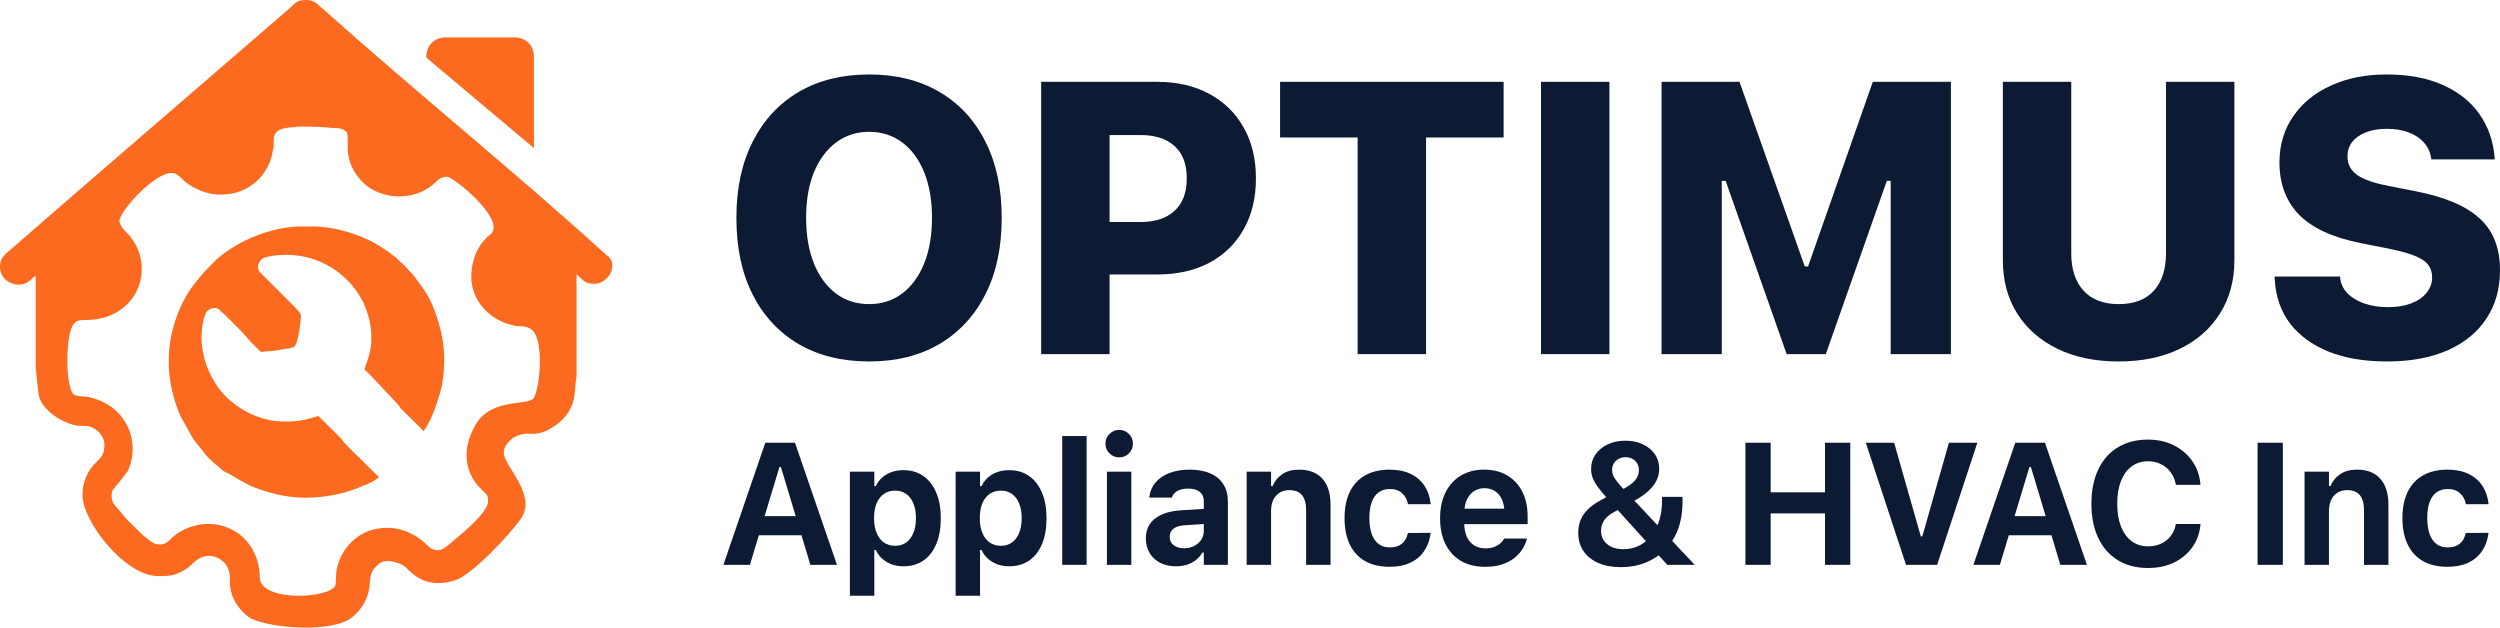<svg width="235" height="59" viewBox="0 0 235 59" fill="none" xmlns="http://www.w3.org/2000/svg">
<path d="M81.7 33.978C84.235 33.978 86.431 33.434 88.289 32.346C90.159 31.247 91.602 29.692 92.618 27.682C93.646 25.671 94.16 23.277 94.16 20.498V20.463C94.16 17.696 93.646 15.307 92.618 13.297C91.602 11.275 90.159 9.72 88.289 8.632C86.431 7.544 84.235 7 81.7 7C79.164 7 76.962 7.544 75.093 8.632C73.235 9.72 71.792 11.275 70.764 13.297C69.736 15.307 69.222 17.696 69.222 20.463V20.498C69.222 23.277 69.73 25.671 70.746 27.682C71.763 29.692 73.206 31.247 75.075 32.346C76.945 33.434 79.153 33.978 81.7 33.978ZM81.7 28.586C80.508 28.586 79.468 28.255 78.58 27.593C77.692 26.919 77.003 25.979 76.512 24.773C76.022 23.555 75.776 22.13 75.776 20.498V20.463C75.776 18.819 76.022 17.394 76.512 16.188C77.015 14.982 77.71 14.048 78.598 13.385C79.486 12.723 80.52 12.392 81.7 12.392C82.88 12.392 83.914 12.723 84.802 13.385C85.69 14.048 86.379 14.982 86.87 16.188C87.36 17.394 87.606 18.819 87.606 20.463V20.498C87.606 22.13 87.36 23.555 86.87 24.773C86.379 25.979 85.69 26.919 84.802 27.593C83.914 28.255 82.88 28.586 81.7 28.586Z" fill="#0D1A34"/>
<path d="M101.092 25.802H108.769C110.65 25.802 112.285 25.435 113.676 24.702C115.066 23.957 116.141 22.91 116.9 21.562C117.671 20.202 118.057 18.612 118.057 16.791V16.756C118.057 14.923 117.671 13.332 116.9 11.984C116.141 10.624 115.066 9.572 113.676 8.827C112.285 8.07 110.65 7.692 108.769 7.692H101.092V12.694H107.209C108.576 12.694 109.639 13.037 110.398 13.722C111.17 14.408 111.555 15.419 111.555 16.756V16.791C111.555 18.115 111.17 19.126 110.398 19.824C109.639 20.522 108.576 20.87 107.209 20.87H101.092V25.802ZM97.868 33.287H104.3V7.692H97.868V33.287Z" fill="#0D1A34"/>
<path d="M127.618 33.287H134.05V12.924H141.34V7.692H120.328V12.924H127.618V33.287Z" fill="#0D1A34"/>
<path d="M144.855 33.287H151.287V7.692H144.855V33.287Z" fill="#0D1A34"/>
<path d="M156.187 33.287H161.847V17.004H165.019L159.183 8.401L167.946 33.287H171.626L180.389 8.401L174.553 17.004H177.725V33.287H183.386V7.692H176.043L169.961 25.039H169.646L163.512 7.692H156.187V33.287Z" fill="#0D1A34"/>
<path d="M199.133 33.978C201.353 33.978 203.275 33.582 204.899 32.79C206.535 31.998 207.797 30.886 208.685 29.455C209.584 28.025 210.034 26.357 210.034 24.453V7.692H203.602V23.833C203.602 25.311 203.223 26.476 202.463 27.327C201.704 28.166 200.6 28.586 199.151 28.586C197.725 28.586 196.627 28.166 195.856 27.327C195.085 26.476 194.699 25.311 194.699 23.833V7.692H188.268V24.453C188.268 26.369 188.717 28.042 189.617 29.473C190.517 30.892 191.779 31.998 193.403 32.79C195.038 33.582 196.949 33.978 199.133 33.978Z" fill="#0D1A34"/>
<path d="M224.362 33.978C226.582 33.978 228.486 33.63 230.075 32.932C231.664 32.222 232.879 31.229 233.721 29.952C234.574 28.663 235 27.149 235 25.411V25.393C235 23.324 234.369 21.71 233.107 20.551C231.845 19.381 229.865 18.529 227.166 17.997L224.555 17.483C223.188 17.223 222.195 16.88 221.576 16.454C220.968 16.016 220.664 15.431 220.664 14.698V14.68C220.664 14.172 220.81 13.728 221.102 13.35C221.406 12.96 221.833 12.658 222.382 12.445C222.931 12.221 223.585 12.108 224.345 12.108C225.127 12.108 225.817 12.221 226.413 12.445C227.008 12.67 227.482 12.983 227.832 13.385C228.194 13.776 228.422 14.243 228.516 14.787L228.551 14.982H234.509L234.492 14.769C234.363 13.255 233.896 11.919 233.09 10.76C232.284 9.59 231.144 8.673 229.672 8.011C228.212 7.337 226.424 7 224.31 7C222.37 7 220.647 7.343 219.14 8.029C217.632 8.703 216.447 9.661 215.582 10.902C214.717 12.132 214.279 13.581 214.268 15.248V15.266C214.268 17.264 214.875 18.896 216.09 20.161C217.317 21.426 219.262 22.325 221.926 22.857L224.537 23.372C226.021 23.667 227.073 24.01 227.692 24.4C228.311 24.791 228.621 25.346 228.621 26.067V26.085C228.621 26.617 228.446 27.096 228.095 27.522C227.756 27.948 227.277 28.279 226.658 28.515C226.039 28.752 225.309 28.87 224.467 28.87C223.614 28.87 222.861 28.752 222.207 28.515C221.552 28.279 221.032 27.959 220.647 27.558C220.261 27.144 220.039 26.677 219.981 26.156L219.963 25.997H213.812L213.829 26.316C213.923 27.9 214.402 29.266 215.266 30.413C216.143 31.548 217.352 32.429 218.894 33.056C220.436 33.671 222.259 33.978 224.362 33.978Z" fill="#0D1A34"/>
<path d="M68 53.096H70.492L73.266 43.907H73.958V41.616H71.938L68 53.096ZM70.107 50.312H76.513L75.931 48.514H70.688L70.107 50.312ZM76.175 53.096H78.675L74.729 41.616H73.408V43.907L76.175 53.096Z" fill="#0D1A34"/>
<path d="M79.889 56H82.185V51.696H82.326C82.473 52.014 82.672 52.287 82.924 52.516C83.18 52.743 83.477 52.921 83.812 53.048C84.153 53.17 84.522 53.231 84.92 53.231C85.649 53.231 86.275 53.051 86.799 52.691C87.323 52.33 87.726 51.813 88.009 51.139C88.292 50.466 88.434 49.659 88.434 48.721V48.705C88.434 47.771 88.29 46.97 88.001 46.302C87.719 45.629 87.315 45.109 86.791 44.743C86.267 44.377 85.643 44.194 84.92 44.194C84.511 44.194 84.139 44.255 83.804 44.377C83.469 44.494 83.175 44.663 82.924 44.886C82.677 45.109 82.478 45.377 82.326 45.69H82.185V44.337H79.889V56ZM84.134 51.306C83.736 51.306 83.387 51.203 83.089 50.996C82.795 50.789 82.567 50.492 82.405 50.105C82.242 49.712 82.161 49.251 82.161 48.721V48.705C82.161 48.164 82.24 47.702 82.397 47.321C82.559 46.933 82.787 46.636 83.081 46.429C83.38 46.223 83.731 46.119 84.134 46.119C84.543 46.119 84.891 46.223 85.18 46.429C85.473 46.636 85.698 46.933 85.856 47.321C86.018 47.708 86.099 48.169 86.099 48.705V48.721C86.099 49.256 86.018 49.718 85.856 50.105C85.698 50.492 85.473 50.789 85.18 50.996C84.891 51.203 84.543 51.306 84.134 51.306Z" fill="#0D1A34"/>
<path d="M89.83 56H92.125V51.696H92.266C92.413 52.014 92.612 52.287 92.864 52.516C93.121 52.743 93.417 52.921 93.752 53.048C94.093 53.17 94.462 53.231 94.86 53.231C95.589 53.231 96.215 53.051 96.739 52.691C97.263 52.33 97.666 51.813 97.95 51.139C98.233 50.466 98.374 49.659 98.374 48.721V48.705C98.374 47.771 98.23 46.97 97.942 46.302C97.659 45.629 97.255 45.109 96.731 44.743C96.207 44.377 95.584 44.194 94.86 44.194C94.452 44.194 94.079 44.255 93.744 44.377C93.409 44.494 93.115 44.663 92.864 44.886C92.617 45.109 92.418 45.377 92.266 45.69H92.125V44.337H89.83V56ZM94.074 51.306C93.676 51.306 93.328 51.203 93.029 50.996C92.735 50.789 92.507 50.492 92.345 50.105C92.183 49.712 92.101 49.251 92.101 48.721V48.705C92.101 48.164 92.18 47.702 92.337 47.321C92.499 46.933 92.728 46.636 93.021 46.429C93.32 46.223 93.671 46.119 94.074 46.119C94.483 46.119 94.832 46.223 95.12 46.429C95.413 46.636 95.638 46.933 95.796 47.321C95.958 47.708 96.039 48.169 96.039 48.705V48.721C96.039 49.256 95.958 49.718 95.796 50.105C95.638 50.492 95.413 50.789 95.12 50.996C94.832 51.203 94.483 51.306 94.074 51.306Z" fill="#0D1A34"/>
<path d="M99.848 53.096H102.144V40.988H99.848V53.096Z" fill="#0D1A34"/>
<path d="M104.05 53.096H106.345V44.337H104.05V53.096ZM105.206 42.993C105.562 42.993 105.866 42.868 106.118 42.619C106.369 42.364 106.495 42.059 106.495 41.704C106.495 41.343 106.369 41.038 106.118 40.789C105.866 40.534 105.562 40.407 105.206 40.407C104.855 40.407 104.551 40.534 104.294 40.789C104.037 41.038 103.909 41.343 103.909 41.704C103.909 42.059 104.037 42.364 104.294 42.619C104.551 42.868 104.855 42.993 105.206 42.993Z" fill="#0D1A34"/>
<path d="M110.532 53.231C110.909 53.231 111.257 53.181 111.577 53.08C111.902 52.974 112.185 52.826 112.426 52.635C112.672 52.439 112.869 52.205 113.016 51.935H113.157V53.096H115.421V47.114C115.421 46.493 115.279 45.963 114.996 45.523C114.719 45.077 114.313 44.738 113.778 44.504C113.244 44.266 112.594 44.146 111.829 44.146C111.105 44.146 110.469 44.252 109.919 44.464C109.374 44.677 108.939 44.974 108.614 45.355C108.294 45.737 108.103 46.185 108.04 46.7L108.032 46.772H110.154L110.17 46.74C110.259 46.48 110.432 46.281 110.689 46.143C110.951 46 111.289 45.928 111.703 45.928C112.174 45.928 112.533 46.032 112.78 46.239C113.031 46.44 113.157 46.732 113.157 47.114V49.906C113.157 50.214 113.076 50.492 112.913 50.741C112.751 50.985 112.531 51.179 112.253 51.322C111.975 51.465 111.658 51.537 111.302 51.537C110.904 51.537 110.579 51.441 110.327 51.251C110.076 51.06 109.95 50.797 109.95 50.463V50.447C109.95 50.129 110.071 49.877 110.312 49.691C110.553 49.506 110.919 49.4 111.412 49.373L114.289 49.182V47.766L111.066 47.965C109.992 48.029 109.164 48.286 108.582 48.737C108.001 49.182 107.71 49.8 107.71 50.59V50.606C107.71 51.136 107.83 51.601 108.071 51.998C108.312 52.391 108.645 52.696 109.07 52.913C109.499 53.125 109.987 53.231 110.532 53.231Z" fill="#0D1A34"/>
<path d="M117.186 53.096H119.481V48.029C119.481 47.631 119.549 47.286 119.686 46.994C119.827 46.703 120.024 46.477 120.275 46.318C120.532 46.154 120.836 46.072 121.187 46.072C121.732 46.072 122.133 46.231 122.39 46.549C122.646 46.867 122.775 47.336 122.775 47.957V53.096H125.07V47.432C125.07 46.382 124.816 45.573 124.308 45.005C123.805 44.433 123.071 44.146 122.107 44.146C121.488 44.146 120.97 44.284 120.55 44.56C120.131 44.836 119.822 45.212 119.623 45.69H119.481V44.337H117.186V53.096Z" fill="#0D1A34"/>
<path d="M130.624 53.279C131.379 53.279 132.028 53.152 132.573 52.897C133.118 52.637 133.551 52.272 133.87 51.8C134.19 51.327 134.392 50.776 134.476 50.145V50.089L132.353 50.097L132.338 50.121C132.238 50.566 132.047 50.901 131.764 51.123C131.481 51.346 131.104 51.457 130.632 51.457C130.223 51.457 129.877 51.351 129.594 51.139C129.311 50.927 129.094 50.617 128.942 50.208C128.795 49.795 128.722 49.294 128.722 48.705V48.689C128.722 48.1 128.795 47.604 128.942 47.201C129.089 46.798 129.303 46.493 129.586 46.286C129.875 46.074 130.223 45.968 130.632 45.968C131.125 45.968 131.512 46.098 131.795 46.358C132.083 46.612 132.267 46.952 132.346 47.376L132.353 47.392H134.484V47.368C134.415 46.716 134.222 46.148 133.902 45.666C133.582 45.183 133.147 44.809 132.597 44.544C132.047 44.279 131.389 44.146 130.624 44.146C129.723 44.146 128.955 44.327 128.321 44.687C127.692 45.042 127.213 45.557 126.882 46.231C126.552 46.904 126.387 47.724 126.387 48.689V48.705C126.387 49.675 126.552 50.503 126.882 51.187C127.213 51.866 127.692 52.386 128.321 52.746C128.955 53.102 129.723 53.279 130.624 53.279Z" fill="#0D1A34"/>
<path d="M139.597 53.279C140.231 53.279 140.779 53.2 141.24 53.041C141.707 52.876 142.094 52.664 142.404 52.404C142.718 52.144 142.964 51.866 143.142 51.569C143.321 51.266 143.444 50.977 143.512 50.702L143.528 50.622H141.389L141.366 50.67C141.314 50.781 141.214 50.906 141.067 51.044C140.926 51.176 140.737 51.293 140.501 51.394C140.265 51.495 139.98 51.545 139.644 51.545C139.23 51.545 138.874 51.452 138.575 51.266C138.277 51.081 138.046 50.813 137.884 50.463C137.721 50.113 137.64 49.691 137.64 49.198V48.259C137.64 47.75 137.721 47.321 137.884 46.97C138.051 46.615 138.277 46.347 138.56 46.167C138.848 45.981 139.175 45.889 139.542 45.889C139.914 45.889 140.239 45.979 140.517 46.159C140.8 46.334 141.02 46.596 141.177 46.947C141.34 47.297 141.421 47.734 141.421 48.259V49.19L142.498 47.814H136.516V49.27H143.598V48.546C143.598 47.66 143.433 46.888 143.103 46.231C142.773 45.573 142.301 45.061 141.688 44.695C141.075 44.329 140.347 44.146 139.503 44.146C138.665 44.146 137.933 44.334 137.31 44.711C136.692 45.088 136.212 45.618 135.871 46.302C135.536 46.986 135.368 47.792 135.368 48.721V48.729C135.368 49.667 135.539 50.476 135.879 51.155C136.22 51.834 136.705 52.359 137.333 52.73C137.968 53.096 138.722 53.279 139.597 53.279Z" fill="#0D1A34"/>
<path d="M156.726 53.096H159.297V53.088L152.725 46.095C152.416 45.761 152.175 45.485 152.002 45.268C151.829 45.05 151.709 44.86 151.641 44.695C151.572 44.531 151.538 44.361 151.538 44.186V44.17C151.538 43.937 151.593 43.733 151.703 43.557C151.813 43.377 151.963 43.237 152.151 43.136C152.345 43.03 152.563 42.977 152.804 42.977C153.055 42.977 153.273 43.03 153.456 43.136C153.645 43.242 153.792 43.385 153.897 43.566C154.001 43.746 154.054 43.953 154.054 44.186V44.202C154.054 44.557 153.931 44.878 153.684 45.164C153.443 45.451 153.011 45.756 152.387 46.079L153.448 47.177C154.345 46.689 154.987 46.196 155.374 45.697C155.767 45.199 155.964 44.655 155.964 44.067V44.051C155.964 43.536 155.828 43.083 155.555 42.69C155.283 42.298 154.908 41.99 154.431 41.767C153.954 41.539 153.407 41.425 152.788 41.425C152.17 41.425 151.617 41.539 151.13 41.767C150.648 41.99 150.265 42.303 149.982 42.706C149.704 43.109 149.565 43.573 149.565 44.099V44.114C149.565 44.38 149.613 44.642 149.707 44.902C149.801 45.162 149.964 45.451 150.194 45.769C150.425 46.087 150.739 46.469 151.137 46.915L156.726 53.096ZM152.324 53.311C153.226 53.311 154.03 53.163 154.738 52.865C155.445 52.569 156.045 52.163 156.538 51.648C157.083 51.086 157.489 50.434 157.756 49.691C158.023 48.943 158.157 48.121 158.157 47.225V46.708H156.231V47.074C156.231 47.7 156.155 48.281 156.003 48.816C155.851 49.346 155.623 49.821 155.319 50.24C155.115 50.516 154.876 50.757 154.604 50.964C154.337 51.171 154.033 51.333 153.692 51.449C153.352 51.566 152.974 51.624 152.56 51.624C152.151 51.624 151.793 51.553 151.483 51.41C151.174 51.266 150.933 51.065 150.76 50.805C150.587 50.545 150.501 50.245 150.501 49.906V49.89C150.501 49.519 150.603 49.185 150.807 48.888C151.017 48.591 151.326 48.336 151.735 48.124L152.269 47.838L151.185 46.628L150.485 47.01C149.751 47.403 149.212 47.848 148.866 48.347C148.525 48.84 148.355 49.418 148.355 50.081V50.097C148.355 50.744 148.517 51.309 148.842 51.791C149.167 52.274 149.628 52.648 150.226 52.913C150.823 53.178 151.523 53.311 152.324 53.311Z" fill="#0D1A34"/>
<path d="M164.069 53.096H166.443V48.259H171.552V53.096H173.926V41.616H171.552V46.278H166.443V41.616H164.069V53.096Z" fill="#0D1A34"/>
<path d="M179.166 53.096H182.09L185.871 41.616H183.198L180.698 50.423H180.557L178.049 41.616H175.385L179.166 53.096Z" fill="#0D1A34"/>
<path d="M185.498 53.096H187.989L190.764 43.907H191.456V41.616H189.436L185.498 53.096ZM187.604 50.312H194.011L193.429 48.514H188.186L187.604 50.312ZM193.673 53.096H196.172L192.226 41.616H190.906V43.907L193.673 53.096Z" fill="#0D1A34"/>
<path d="M201.915 53.391C202.832 53.391 203.644 53.221 204.352 52.881C205.059 52.537 205.63 52.062 206.065 51.457C206.5 50.853 206.759 50.15 206.843 49.349V49.254H204.532L204.517 49.325C204.438 49.734 204.278 50.092 204.037 50.399C203.801 50.702 203.503 50.938 203.141 51.107C202.785 51.272 202.379 51.354 201.923 51.354C201.325 51.354 200.809 51.192 200.374 50.869C199.939 50.545 199.604 50.084 199.368 49.484C199.137 48.885 199.022 48.177 199.022 47.36V47.344C199.022 46.522 199.137 45.814 199.368 45.22C199.604 44.621 199.939 44.162 200.374 43.844C200.809 43.52 201.323 43.359 201.915 43.359C202.365 43.359 202.772 43.449 203.133 43.629C203.5 43.809 203.804 44.064 204.045 44.393C204.286 44.716 204.446 45.093 204.524 45.523L204.532 45.578H206.835V45.475C206.762 44.669 206.505 43.953 206.065 43.327C205.625 42.701 205.046 42.21 204.328 41.855C203.615 41.5 202.811 41.322 201.915 41.322C200.814 41.322 199.866 41.566 199.069 42.054C198.278 42.536 197.667 43.229 197.238 44.13C196.808 45.032 196.593 46.103 196.593 47.344V47.36C196.593 48.601 196.808 49.673 197.238 50.574C197.667 51.476 198.281 52.171 199.077 52.659C199.874 53.147 200.82 53.391 201.915 53.391Z" fill="#0D1A34"/>
<path d="M212.213 53.096H214.587V41.616H212.213V53.096Z" fill="#0D1A34"/>
<path d="M216.627 53.096H218.922V48.029C218.922 47.631 218.991 47.286 219.127 46.994C219.268 46.703 219.465 46.477 219.716 46.318C219.973 46.154 220.277 46.072 220.628 46.072C221.173 46.072 221.574 46.231 221.831 46.549C222.088 46.867 222.216 47.336 222.216 47.957V53.096H224.511V47.432C224.511 46.382 224.257 45.573 223.749 45.005C223.246 44.433 222.512 44.146 221.548 44.146C220.929 44.146 220.411 44.284 219.991 44.56C219.572 44.836 219.263 45.212 219.064 45.69H218.922V44.337H216.627V53.096Z" fill="#0D1A34"/>
<path d="M230.065 53.279C230.82 53.279 231.47 53.152 232.015 52.897C232.56 52.637 232.992 52.272 233.312 51.8C233.631 51.327 233.833 50.776 233.917 50.145V50.089L231.794 50.097L231.779 50.121C231.679 50.566 231.488 50.901 231.205 51.123C230.922 51.346 230.545 51.457 230.073 51.457C229.664 51.457 229.318 51.351 229.035 51.139C228.752 50.927 228.535 50.617 228.383 50.208C228.236 49.795 228.163 49.294 228.163 48.705V48.689C228.163 48.1 228.236 47.604 228.383 47.201C228.53 46.798 228.745 46.493 229.028 46.286C229.316 46.074 229.664 45.968 230.073 45.968C230.566 45.968 230.953 46.098 231.236 46.358C231.525 46.612 231.708 46.952 231.787 47.376L231.794 47.392H233.925V47.368C233.857 46.716 233.663 46.148 233.343 45.666C233.023 45.183 232.588 44.809 232.038 44.544C231.488 44.279 230.83 44.146 230.065 44.146C229.164 44.146 228.396 44.327 227.762 44.687C227.133 45.042 226.654 45.557 226.324 46.231C225.993 46.904 225.828 47.724 225.828 48.689V48.705C225.828 49.675 225.993 50.503 226.324 51.187C226.654 51.866 227.133 52.386 227.762 52.746C228.396 53.102 229.164 53.279 230.065 53.279Z" fill="#0D1A34"/>
<path fill-rule="evenodd" clip-rule="evenodd" d="M57.553 24.889C57.553 25.41 57.417 25.773 57.032 26.158C56.782 26.408 56.374 26.68 55.876 26.68C54.833 26.68 54.719 26.158 54.198 25.796C54.198 27.45 54.198 28.969 54.198 30.624C54.198 31.508 54.198 34.432 54.198 35.339C54.062 36.109 54.062 36.858 53.949 37.492C53.7 38.648 52.906 39.646 51.75 40.28C50.458 41.051 49.687 40.666 49.166 40.802C48.531 40.938 48.01 41.187 47.602 41.822C47.466 41.958 47.352 42.343 47.352 42.592C47.352 43.771 50.594 46.605 48.917 48.826C47.738 50.458 44.7 53.631 43.091 54.425C42.456 54.674 41.935 54.81 41.142 54.81C40.235 54.81 39.328 54.425 38.807 53.926C38.422 53.677 38.172 53.291 37.9 53.155C37.515 52.906 36.608 52.634 36.087 52.77C35.701 52.906 35.565 53.019 35.316 53.291C34.545 54.062 34.931 54.946 34.545 55.966C34.296 56.737 33.775 57.485 33.117 58.006C31.236 59.548 25.41 59.049 23.552 58.12C22.396 57.349 21.602 56.08 21.602 54.674V54.153C21.602 53.745 21.375 53.178 21.081 52.883C20.333 52.158 19.381 52.045 18.497 52.634C17.975 53.019 17.862 53.405 16.683 53.904C16.162 54.153 15.527 54.153 14.87 54.153C11.764 54.153 7.752 49.053 7.752 46.514C7.752 45.494 8.138 44.36 8.908 43.59C9.044 43.476 9.158 43.34 9.294 43.204C9.679 42.819 9.815 42.434 9.815 41.799C9.815 40.915 8.908 40.031 8.002 40.031C7.866 40.031 7.866 40.031 7.616 40.031C6.347 40.031 4.171 38.83 3.695 37.356C3.581 36.993 3.355 34.659 3.355 34.296V25.909C3.105 26.045 2.969 26.294 2.72 26.43C2.085 26.952 1.156 26.816 0.521 26.294C0.136 25.909 0 25.524 0 25.025C0 24.504 0.249 24.141 0.521 23.869C9.316 16.207 18.542 8.296 27.156 0.839C27.722 0.317 27.881 0 28.742 0C29.649 0 29.853 0.453 30.352 0.839C39.691 9.158 48.599 16.321 57.009 23.982C57.281 24.118 57.553 24.504 57.553 24.889ZM28.289 29.695C28.289 29.445 27.904 29.06 27.654 28.811C27.518 28.674 27.405 28.561 27.269 28.425C27.02 28.176 26.748 27.904 26.498 27.654C26.362 27.518 26.249 27.405 26.113 27.269C25.977 27.133 25.864 27.02 25.728 26.884C25.592 26.748 25.478 26.634 25.342 26.498L24.572 25.728C24.322 25.478 24.05 25.093 24.436 24.572C24.685 24.186 24.957 24.186 25.478 24.073C29.218 23.438 32.596 25.342 34.137 28.402C34.659 29.558 34.908 30.556 34.908 31.848C34.908 33.367 34.273 34.387 34.273 34.772C34.523 34.908 35.044 35.543 35.316 35.792L36.993 37.583C37.243 37.832 37.515 38.104 37.628 38.353L39.056 39.759C39.192 39.895 39.306 40.008 39.442 40.144C39.578 40.28 39.691 40.394 39.827 40.53C40.484 39.51 40.734 38.875 41.119 37.719C41.64 36.2 41.754 35.18 41.754 33.639C41.754 31.871 41.232 30.08 40.598 28.561C40.076 27.405 39.442 26.657 38.784 25.773C38.648 25.637 38.535 25.524 38.399 25.388C38.263 25.138 37.492 24.504 37.243 24.232C36.472 23.597 35.293 22.826 34.387 22.441C32.959 21.806 31.145 21.285 29.332 21.285H28.425C25.569 21.285 22.464 22.554 20.401 24.345L19.63 25.116C18.995 25.75 18.723 26.136 18.202 26.77C16.774 28.674 15.867 31.349 15.867 33.775V34.16C15.867 35.951 16.389 37.855 17.023 39.237C17.409 39.872 17.794 40.643 18.179 41.278C18.565 41.799 18.814 42.048 19.086 42.434C19.335 42.819 20.129 43.59 20.514 43.839C20.764 44.088 21.035 44.36 21.421 44.474C22.078 44.859 22.713 45.244 23.484 45.63C24.912 46.264 26.861 46.786 28.652 46.786C30.601 46.786 32.528 46.401 34.205 45.63C34.591 45.517 35.361 45.108 35.633 44.859L34.591 43.839C34.455 43.703 34.341 43.59 34.205 43.454L32.777 42.048C32.528 41.799 32.256 41.527 32.12 41.278C31.984 41.142 31.871 41.028 31.735 40.892C31.599 40.756 31.485 40.643 31.349 40.507C31.1 40.258 30.193 39.351 29.921 39.102C28.629 39.487 28.244 39.623 26.68 39.623C24.481 39.623 22.146 38.467 20.718 36.699C19.426 35.044 18.519 32.619 19.154 29.966C19.29 29.717 19.29 29.332 19.539 29.196C19.789 28.947 20.446 28.811 20.695 29.196C21.33 29.717 21.988 30.465 22.645 31.1L23.688 32.256C23.824 32.392 24.073 32.641 24.209 32.777C24.458 33.027 24.458 33.163 24.98 33.027C25.614 33.027 26.272 32.891 26.929 32.777C27.178 32.777 27.7 32.641 27.7 32.528C28.04 32.256 28.289 30.08 28.289 29.695ZM41.89 3.513H48.373C49.415 3.513 50.186 4.284 50.186 5.282V13.918L40.076 5.418V5.282C40.076 4.284 40.847 3.513 41.89 3.513ZM32.687 13.555C32.551 15.595 33.843 17.114 34.885 17.749C36.835 18.905 39.419 18.633 40.96 17.114C41.21 16.865 41.482 16.615 42.003 16.615C42.638 16.615 47.239 20.401 46.264 21.829C46.129 22.078 46.015 22.078 45.879 22.214C44.723 23.234 44.202 24.889 44.315 26.408C44.564 28.697 46.378 30.216 48.327 30.601C48.849 30.737 49.37 30.601 49.755 30.851C51.229 31.395 50.798 36.517 50.141 37.469C49.438 38.15 45.97 37.379 44.587 40.144C43.68 41.799 43.544 43.59 44.587 45.222C44.836 45.607 45.108 45.856 45.358 46.106C45.494 46.242 45.607 46.355 45.743 46.491C45.879 46.74 45.879 46.877 45.879 47.126C45.879 48.305 42.751 50.707 41.867 51.455C41.482 51.705 41.096 51.841 40.575 51.569C40.054 51.319 39.94 50.798 38.648 50.163C37.877 49.778 36.971 49.529 35.928 49.642C33.979 49.778 32.687 51.047 32.052 52.317C31.395 53.722 31.667 54.47 31.531 54.992C31.213 56.238 24.413 56.692 24.413 54.221C24.413 52.181 23.257 50.662 22.214 50.027C20.65 49.007 18.723 49.007 17.046 49.914C15.89 50.549 15.89 51.183 14.983 51.183C14.349 51.183 13.941 50.662 13.419 50.299C13.034 49.914 12.377 49.279 11.991 48.894L10.699 47.375C10.45 46.99 10.45 46.491 10.563 46.106C10.699 45.992 10.948 45.584 11.084 45.471C11.334 45.222 11.719 44.587 11.991 44.315C12.762 42.66 12.626 40.756 11.47 39.237C10.835 38.353 9.656 37.583 8.364 37.334C7.843 37.197 7.322 37.334 6.936 37.084C6.12 36.449 6.143 31.259 6.936 30.465C7.186 30.08 7.571 30.08 8.228 30.08C13.147 29.966 14.825 24.753 11.855 21.806C11.606 21.557 11.334 21.285 11.22 20.786C11.22 19.789 15.074 15.618 16.525 16.343C17.046 16.593 17.159 17.114 18.474 17.749C19.245 18.134 20.288 18.383 21.194 18.27C23.529 18.134 25.206 16.366 25.592 14.462C25.592 14.213 25.728 13.941 25.728 13.691C25.728 13.442 25.728 13.17 25.728 12.921C25.977 11.9 27.156 12.037 28.062 11.9C29.105 11.9 30.261 11.9 31.304 12.037C31.825 12.037 32.211 12.037 32.596 12.422C32.687 12.671 32.687 12.921 32.687 13.555Z" fill="#FC6A20"/>
</svg>
